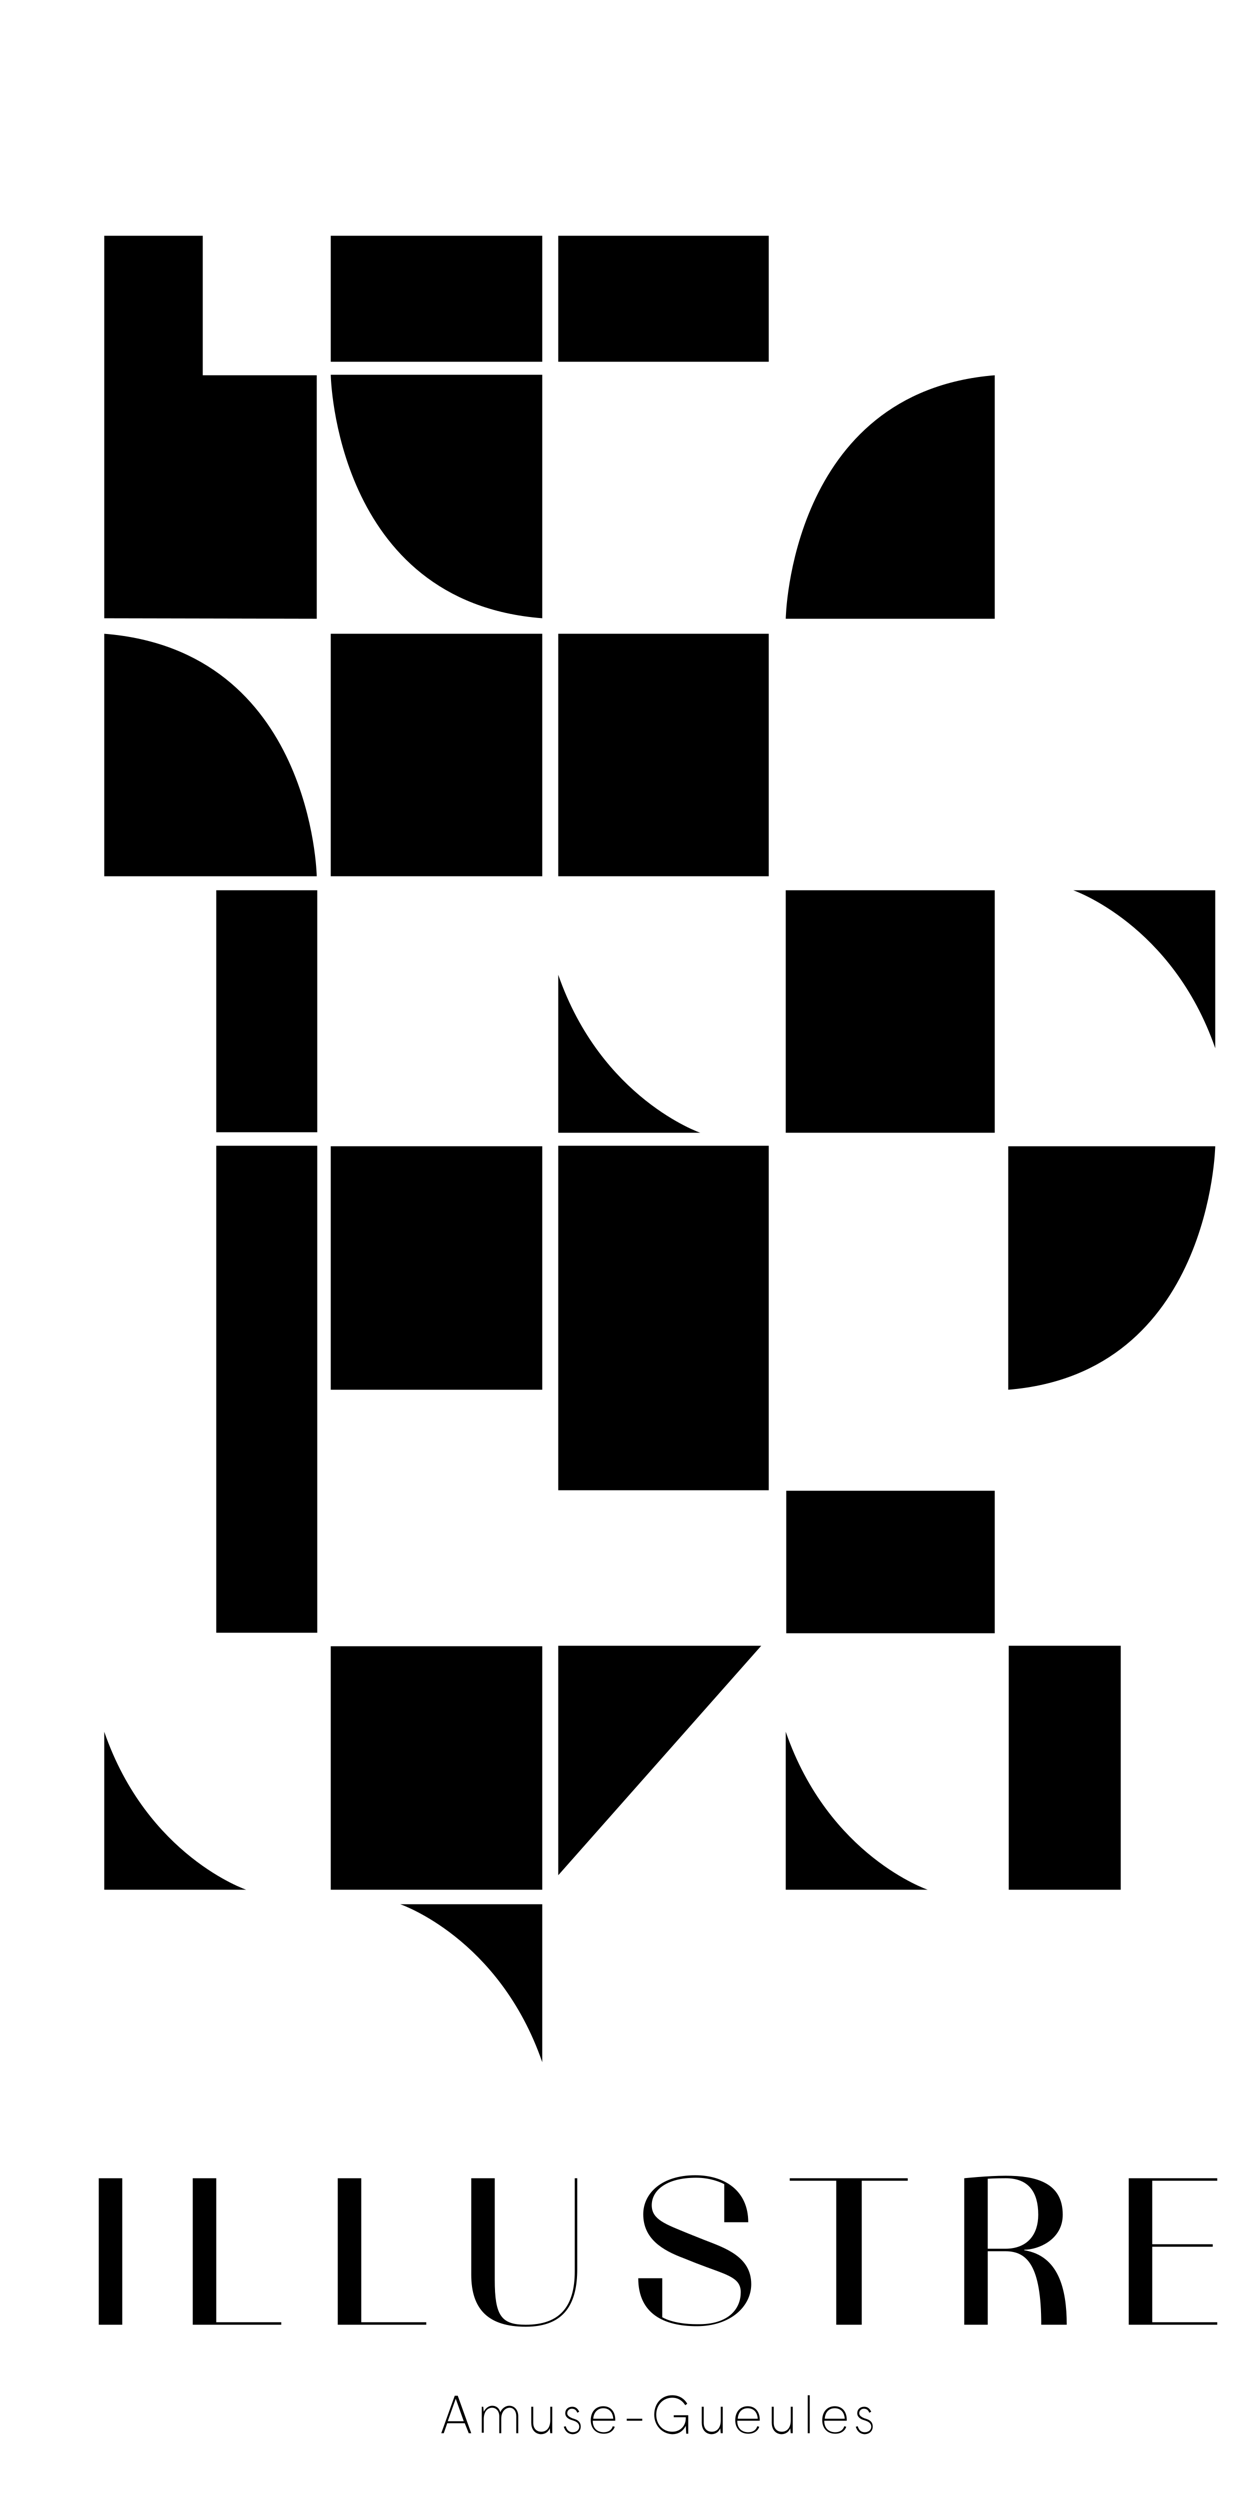 <?xml version="1.0" encoding="utf-8"?>
<!-- Generator: Adobe Illustrator 16.0.0, SVG Export Plug-In . SVG Version: 6.00 Build 0)  -->
<!DOCTYPE svg PUBLIC "-//W3C//DTD SVG 1.1//EN" "http://www.w3.org/Graphics/SVG/1.1/DTD/svg11.dtd">
<svg version="1.1" id="Calque_1" xmlns="http://www.w3.org/2000/svg" xmlns:xlink="http://www.w3.org/1999/xlink" x="0px" y="0px"
	 width="250px" height="500px" viewBox="295.945 345.275 250 500" enable-background="new 295.945 345.275 250 500"
	 xml:space="preserve">
<g>
	<rect x="339.196" y="523.326" width="20.2" height="48.399"/>
	<rect x="407.595" y="392.427" width="42.1" height="25.2"/>
	<rect x="362.095" y="392.427" width="42.3" height="25.2"/>
	<polygon points="316.796,392.427 336.495,392.427 336.495,420.327 359.295,420.327 359.295,469.027 316.796,468.927 	"/>
	<rect x="407.595" y="472.027" width="42.1" height="48.499"/>
	<rect x="362.095" y="472.027" width="42.3" height="48.499"/>
	<rect x="453.094" y="523.326" width="41.8" height="48.499"/>
	<rect x="362.095" y="574.525" width="42.3" height="48.699"/>
	<rect x="407.595" y="574.426" width="42.1" height="68.899"/>
	<rect x="453.195" y="643.425" width="41.699" height="28.5"/>
	<rect x="339.196" y="574.426" width="20.2" height="97.398"/>
	<rect x="362.095" y="674.524" width="42.3" height="48.699"/>
	<rect x="497.694" y="674.425" width="22.399" height="48.799"/>
	<path d="M407.595,540.225v31.6h28.399C435.994,571.825,416.195,565.025,407.595,540.225z"/>
	<path d="M538.993,554.926v-31.6h-28.399C510.594,523.326,530.393,530.126,538.993,554.926z"/>
	<path d="M316.796,691.624v31.6h28.399C345.196,723.223,325.396,716.523,316.796,691.624z"/>
	<path d="M404.395,757.723v-31.6h-28.399C375.995,726.124,395.795,732.823,404.395,757.723z"/>
	<path d="M453.094,691.624v31.6h28.399C481.493,723.223,461.694,716.523,453.094,691.624z"/>
	<polygon points="407.595,674.425 448.195,674.425 407.595,720.324 	"/>
	<path d="M494.894,420.327v48.7h-41.8C453.094,468.927,453.894,423.627,494.894,420.327z"/>
	<path d="M316.796,472.027v48.499h42.499C359.295,520.526,358.495,475.327,316.796,472.027z"/>
	<path d="M497.594,623.224v-48.699h41.399C538.993,574.426,538.194,619.925,497.594,623.224z"/>
	<path d="M404.395,468.927v-48.699h-42.3C362.095,420.327,362.895,465.726,404.395,468.927z"/>
</g>
<rect x="315.696" y="780.923" width="4.7" height="29.3"/>
<polygon points="334.495,780.923 339.196,780.923 339.196,809.722 352.196,809.722 352.196,810.222 334.495,810.222 "/>
<polygon points="363.495,780.923 368.196,780.923 368.196,809.722 381.196,809.722 381.196,810.222 363.495,810.222 "/>
<path d="M390.195,800.222v-19.3h4.7v20.3c0,7.2,1.3,9,6.2,9c6.7,0,9.8-3.5,9.8-10.7v-18.6h0.5v18.2c0,6.699-2.4,11.5-10.3,11.5
	C393.695,810.623,390.195,807.222,390.195,800.222"/>
<path d="M444.094,803.722c0-3.1-3-3.5-8.899-5.8l-2.5-1c-4.3-1.6-8.101-3.899-8.101-8.8c0-4.2,3.7-7.8,10.4-7.8
	c5.9,0,10.6,3.1,10.6,9.399h-4.8v-7.6c-0.7-0.4-2.8-1.3-5.6-1.3c-6.101,0-8.9,2.6-8.9,5.5c0,2.899,2.8,3.8,7.4,5.7l3,1.199
	c4.1,1.601,9.5,3.3,9.5,8.9c0,4.399-4.101,8.399-10.9,8.399c-6.6,0-11.699-2.5-11.699-9.6h4.8v7.8c0,0,2.1,1.4,7,1.4
	C441.695,810.222,444.094,807.022,444.094,803.722"/>
<polygon points="468.294,781.423 468.294,810.222 463.194,810.222 463.194,781.423 453.894,781.423 453.894,780.923 
	477.494,780.923 477.494,781.423 "/>
<path d="M493.493,810.222h-4.7v-29.3c0,0,4.801-0.5,8.301-0.5c6.1,0,11.399,1.4,11.399,7.8c0,5-4.899,7-7.7,7v0.101
	c6.8,1.1,8.5,7.6,8.5,14.899h-5.1c0-12-2.9-14.7-7.2-14.7h-3.5V810.222L493.493,810.222z M497.094,780.923
	c-2.2,0-3.601,0.101-3.601,0.101v13.999h3.5c4.5,0,6.601-2.899,6.601-6.8C503.594,783.623,501.594,780.923,497.094,780.923"/>
<polygon points="521.694,780.923 539.393,780.923 539.393,781.423 526.393,781.423 526.393,794.123 538.493,794.123 
	538.493,794.623 526.393,794.623 526.393,809.722 539.393,809.722 539.393,810.222 521.694,810.222 "/>
<path d="M388.895,829.923h-3.5l-0.7,2h-0.5l2.7-7.5h0.601l2.699,7.5h-0.5L388.895,829.923z M388.695,829.522l-1.6-4.5l-1.6,4.5
	H388.695z"/>
<path d="M392.195,826.622h0.4l0.1,1c0.301-0.6,0.9-1.199,1.7-1.199c0.7,0,1.4,0.399,1.601,1.3c0.3-0.7,0.999-1.3,1.8-1.3
	c1,0,1.8,0.8,1.8,2.1v3.4h-0.4v-3.4c0-1.1-0.6-1.7-1.3-1.7c-0.9,0-1.7,0.8-1.7,2.2v2.9h-0.399v-3.4c0-1.1-0.7-1.7-1.4-1.7
	c-0.899,0-1.7,0.7-1.7,2.3v2.7h-0.399v-5.2H392.195z"/>
<path d="M402.195,829.822v-3.2h0.4v3.2c0,1.2,0.7,1.8,1.6,1.8c1,0,1.8-0.699,1.8-2.3v-2.7h0.4v5.301h-0.4l-0.1-1
	c-0.2,0.6-0.8,1.199-1.8,1.199C402.795,832.022,402.195,831.022,402.195,829.822"/>
<path d="M408.695,830.622l0.4-0.1c0.2,0.7,0.6,1.2,1.399,1.2c0.801,0,1.301-0.5,1.301-1.101c0-0.399-0.2-0.899-1.101-1.199l-0.6-0.2
	c-0.8-0.3-1.101-0.8-1.101-1.3c0-0.8,0.601-1.3,1.4-1.3c0.7,0,1.1,0.399,1.4,1l-0.4,0.199c-0.2-0.6-0.6-0.8-1.1-0.8
	s-0.9,0.4-0.9,0.9c0,0.399,0.3,0.7,1,1l0.6,0.2c0.801,0.3,1.101,0.8,1.101,1.5c0,0.8-0.601,1.5-1.7,1.5
	C409.494,832.022,408.994,831.522,408.695,830.622"/>
<path d="M416.695,832.022c-1.7,0-2.6-1.2-2.6-2.7c0-1.7,1-2.8,2.5-2.8c1.6,0,2.399,1.2,2.399,2.7c0,0.1,0,0.1,0,0.2h-4.5
	c0,1.6,1,2.3,2.2,2.3c1,0,1.6-0.5,1.8-1.2l0.4,0.1C418.695,831.322,417.994,832.022,416.695,832.022 M414.595,829.022h4
	c-0.101-1.4-0.9-2.1-2-2.1C415.595,826.923,414.695,827.622,414.595,829.022"/>
<rect x="421.294" y="829.022" width="3.101" height="0.4"/>
<path d="M426.794,828.222c0-2.3,1.5-3.9,3.601-3.9c1.5,0,2.5,0.8,3,1.7l-0.4,0.3c-0.5-0.8-1.3-1.5-2.6-1.5c-1.801,0-3.2,1.4-3.2,3.4
	s1.399,3.399,3.2,3.399c1.699,0,2.8-1.3,2.699-2.899h-2.399v-0.4h2.899v3.7h-0.399l-0.101-1.6c-0.5,1.1-1.5,1.699-2.699,1.699
	C428.294,832.022,426.794,830.322,426.794,828.222"/>
<path d="M436.294,829.822v-3.2h0.4v3.2c0,1.2,0.7,1.8,1.6,1.8c1,0,1.8-0.699,1.8-2.3v-2.7h0.4v5.301h-0.4l-0.1-1
	c-0.2,0.6-0.8,1.199-1.8,1.199C436.895,832.022,436.294,831.022,436.294,829.822"/>
<path d="M445.594,832.022c-1.699,0-2.6-1.2-2.6-2.7c0-1.7,1-2.8,2.5-2.8c1.6,0,2.399,1.2,2.399,2.7c0,0.1,0,0.1,0,0.2h-4.499
	c0,1.6,1,2.3,2.199,2.3c1,0,1.601-0.5,1.8-1.2l0.4,0.1C447.594,831.322,446.894,832.022,445.594,832.022 M443.494,829.022h4
	c-0.101-1.4-0.9-2.1-2-2.1S443.594,827.622,443.494,829.022"/>
<path d="M450.294,829.822v-3.2h0.4v3.2c0,1.2,0.699,1.8,1.6,1.8c1,0,1.8-0.699,1.8-2.3v-2.7h0.4v5.301h-0.4l-0.1-1
	c-0.2,0.6-0.8,1.199-1.8,1.199C450.894,832.022,450.294,831.022,450.294,829.822"/>
<rect x="457.494" y="824.322" width="0.399" height="7.601"/>
<path d="M462.994,832.022c-1.7,0-2.601-1.2-2.601-2.7c0-1.7,1-2.8,2.5-2.8c1.601,0,2.4,1.2,2.4,2.7c0,0.1,0,0.1,0,0.2h-4.5
	c0,1.6,1,2.3,2.2,2.3c1,0,1.6-0.5,1.8-1.2l0.399,0.1C464.994,831.322,464.294,832.022,462.994,832.022 M460.894,829.022h4
	c-0.1-1.4-0.899-2.1-2-2.1C461.794,826.923,460.994,827.622,460.894,829.022"/>
<path d="M467.094,830.622l0.4-0.1c0.199,0.7,0.6,1.2,1.399,1.2s1.3-0.5,1.3-1.101c0-0.399-0.199-0.899-1.1-1.199l-0.6-0.2
	c-0.801-0.3-1.101-0.8-1.101-1.3c0-0.8,0.601-1.3,1.4-1.3c0.7,0,1.1,0.399,1.399,1l-0.399,0.199c-0.2-0.6-0.601-0.8-1.101-0.8
	s-0.899,0.4-0.899,0.9c0,0.399,0.3,0.7,1,1l0.6,0.2c0.8,0.3,1.101,0.8,1.101,1.5c0,0.8-0.601,1.5-1.7,1.5
	C467.894,832.022,467.394,831.522,467.094,830.622"/>
</svg>
